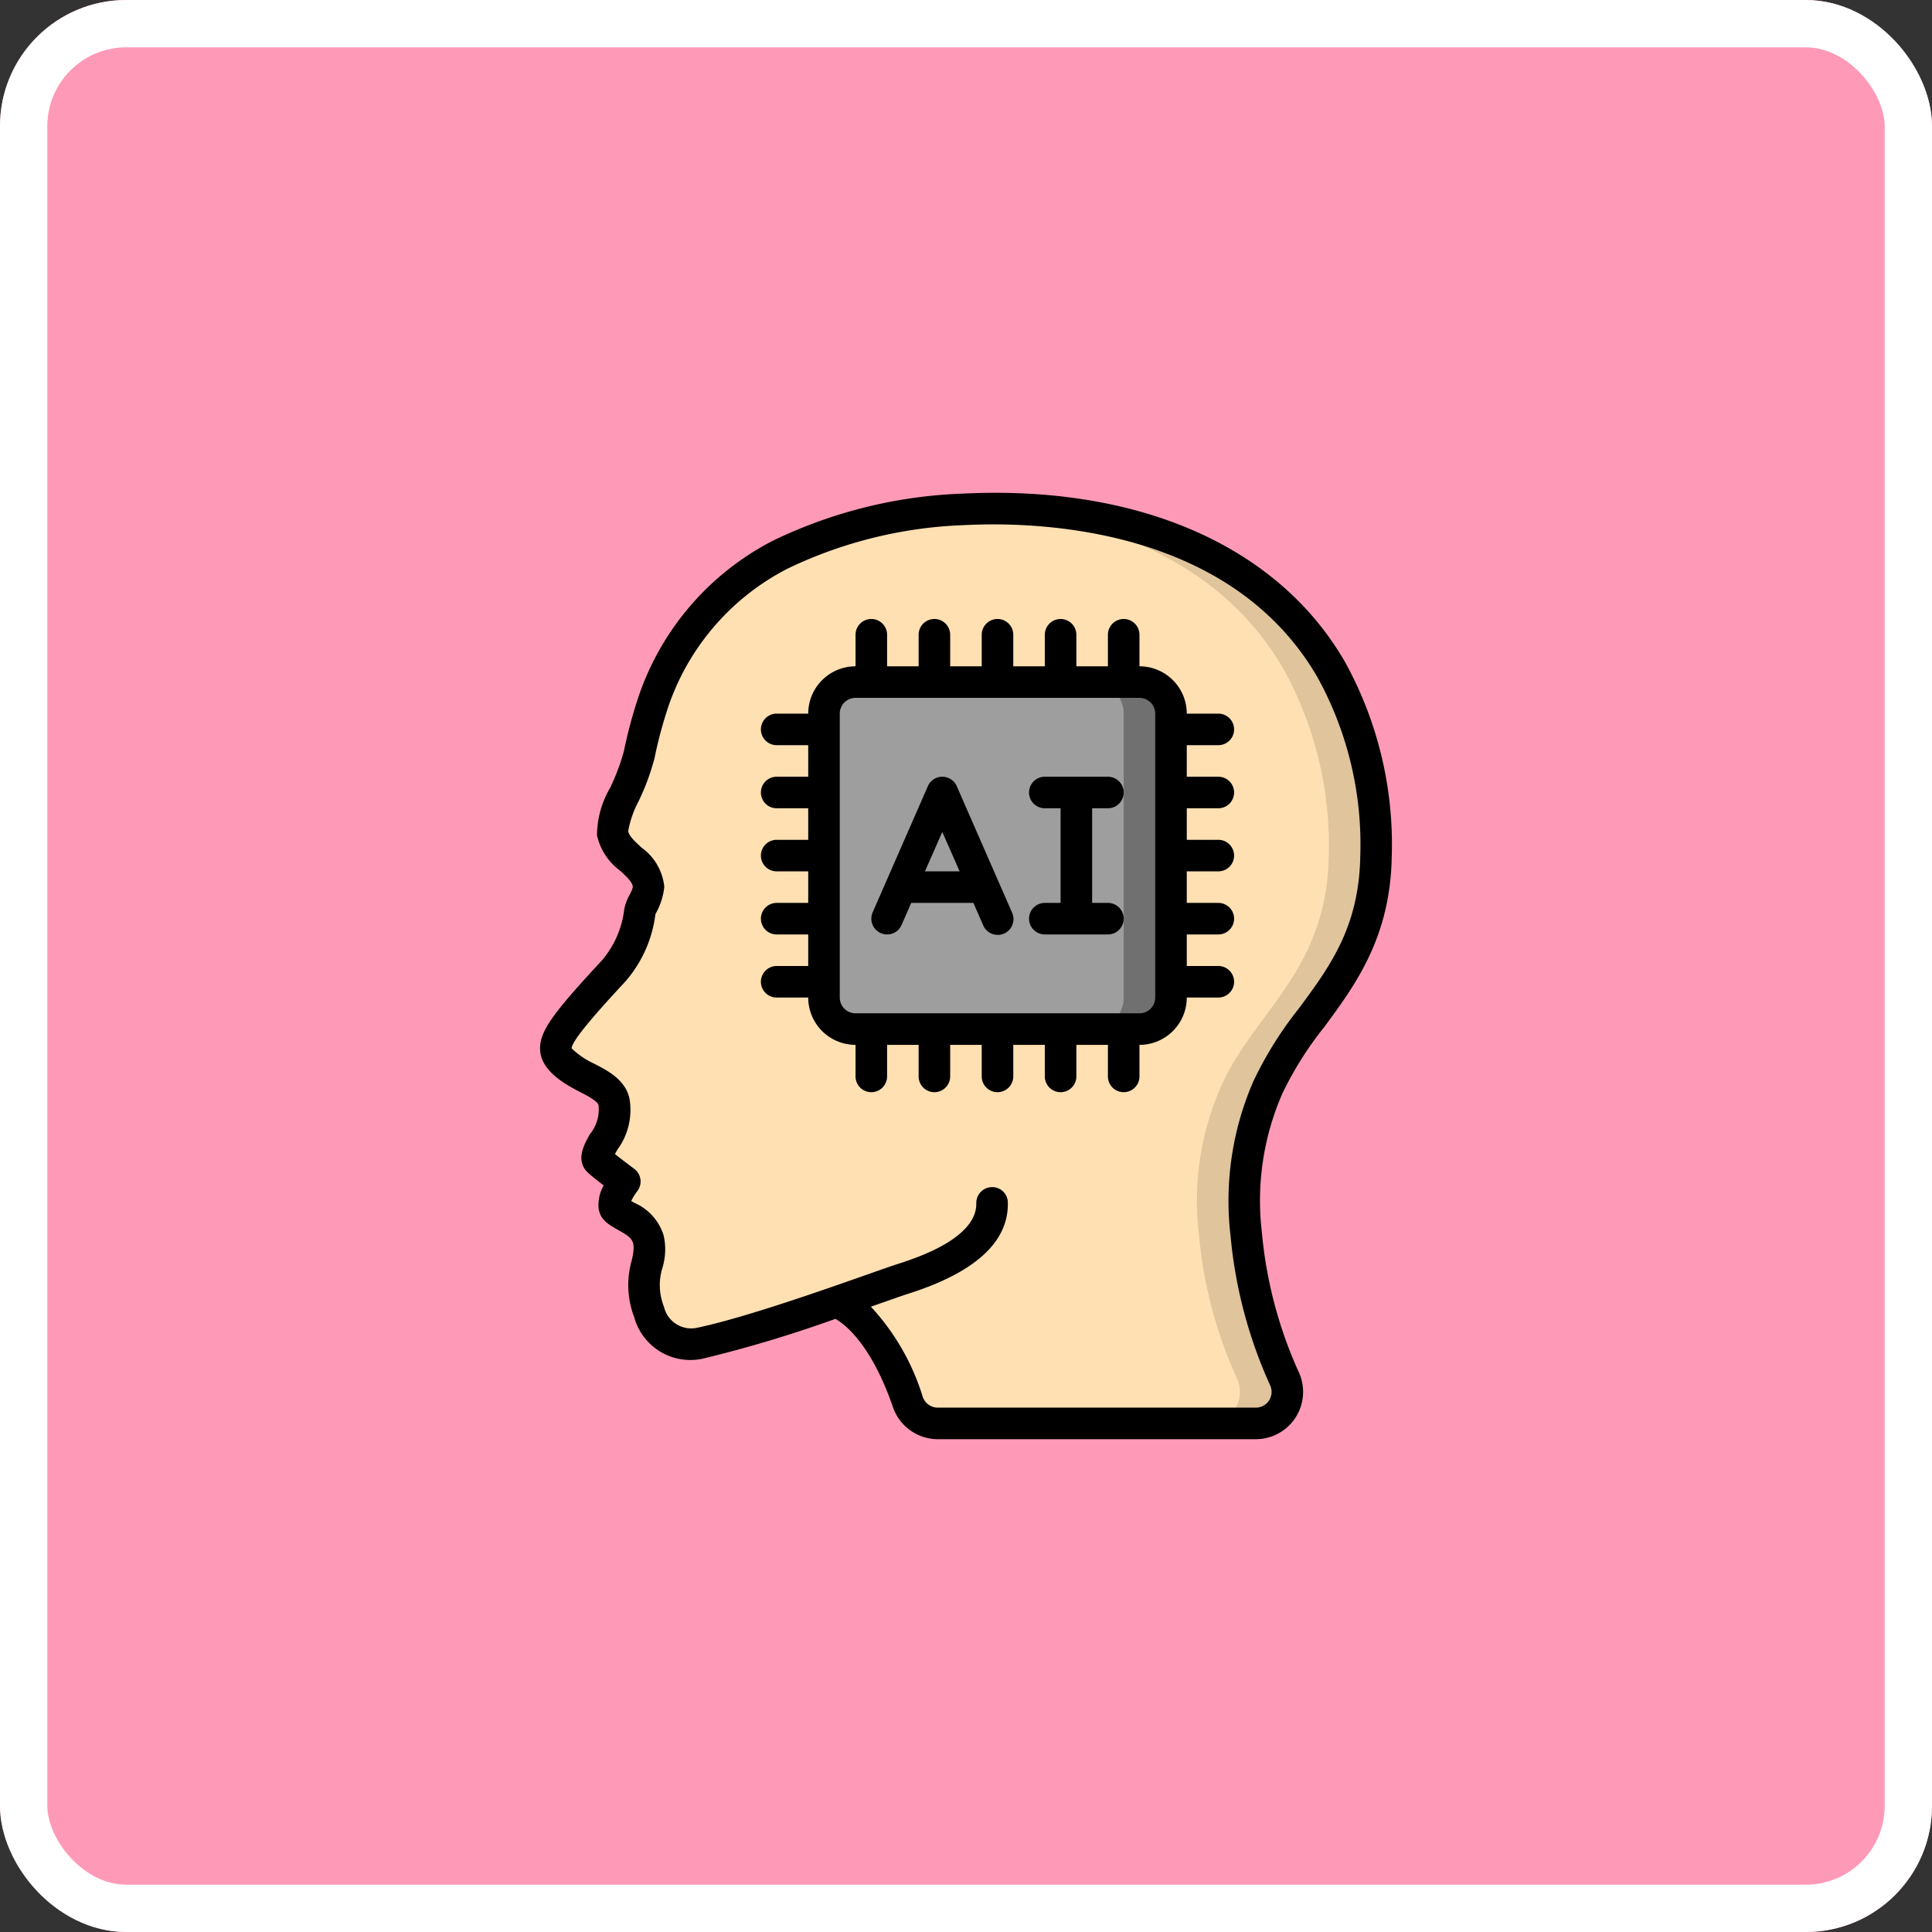 <svg id="Grupo_1112363" data-name="Grupo 1112363" xmlns="http://www.w3.org/2000/svg" width="122.486" height="122.487" viewBox="0 0 122.486 122.487">
  <rect x="0" y="0" width="122.486" height="122.487" fill="#333333" stroke="none"/>
  <g id="Rectángulo_402033" data-name="Rectángulo 402033" transform="translate(0)" fill="#fe9ab8" stroke="#fff" stroke-width="3">
    <rect width="122.486" height="122.486" rx="8" stroke="none"/>
    <rect x="1.5" y="1.5" width="119.486" height="119.486" rx="6.5" fill="none"/>
  </g>
  <g id="Page-1" transform="translate(34.24 31.243)">
    <g id="_024---Humanoid-AI" data-name="024---Humanoid-AI" transform="translate(-1)">
      <g id="Icons_copy" transform="translate(1 1)">
        <path id="Path" d="M47.17,55.13A1.994,1.994,0,0,1,45.37,58H25.21a2.009,2.009,0,0,1-1.9-1.37c-.65-1.9-2.11-5.25-4.5-6.34a81.823,81.823,0,0,1-8.7,2.63,2.715,2.715,0,0,1-3.2-1.99c-.86-2.47.32-3.14-.05-4.61-.26-1.02-1.23-1.27-1.98-1.81-.62-.43.49-1.85.49-1.85s-1.17-.87-1.6-1.24.18-.99.73-2.16a2.73,2.73,0,0,0,.19-1.62c-.2-1.07-1.83-1.48-2.63-2.08C.39,34.32.3,34.02,4.67,29.31a7.142,7.142,0,0,0,1.66-3.77c.08-.47.55-.98.55-1.55-.02-1.43-2.09-2.02-2.28-3.41-.15-1.08,1.24-3.05,1.69-4.98a26.619,26.619,0,0,1,.95-3.5,16.443,16.443,0,0,1,8.01-9.19A29.085,29.085,0,0,1,26.87.05C35.72-.39,45.43,2,50.16,10.22A23.066,23.066,0,0,1,53,22.01c-.11,7.35-4.78,9.92-6.85,14.68A17.9,17.9,0,0,0,44.77,46a28.017,28.017,0,0,0,2.39,9.1Z" fill="#ffe0b2" fill-rule="evenodd"/>
        <path id="Path-2" data-name="Path" d="M28.66,44.02c.06,2.97-4.31,4.39-5.66,4.82-.57.18-2.2.77-4.19,1.45" fill="#ffe0b2" fill-rule="evenodd"/>
        <path id="Path-3" data-name="Path" d="M47.16,55.1A28.017,28.017,0,0,1,44.77,46a17.9,17.9,0,0,1,1.38-9.31c2.07-4.76,6.74-7.33,6.85-14.68a23.066,23.066,0,0,0-2.84-11.79C45.525,2.165,36.11-.284,27.406.034,35.2.346,43.054,3.085,47.16,10.22A23.066,23.066,0,0,1,50,22.01c-.11,7.35-4.78,9.92-6.85,14.68A17.9,17.9,0,0,0,41.77,46a28.017,28.017,0,0,0,2.39,9.1l.01.03A1.994,1.994,0,0,1,42.37,58h3a1.994,1.994,0,0,0,1.8-2.87Z" fill="#dfc49c" fill-rule="evenodd"/>
        <rect id="Rectangle" width="22" height="22" rx="2" transform="translate(18 11)" fill="#9e9e9e"/>
        <path id="Path-4" data-name="Path" d="M38,11H35a2,2,0,0,1,2,2V31a2,2,0,0,1-2,2h3a2,2,0,0,0,2-2V13A2,2,0,0,0,38,11Z" fill="#707070" fill-rule="evenodd"/>
      </g>
      <g id="Icons">
        <g id="Grupo_1115725" data-name="Grupo 1115725">
          <path id="Shape" d="M6.341,26.376a6.1,6.1,0,0,1-1.407,3.255C1.794,33.019.9,34.187,1.008,35.4s1.424,2.025,2.5,2.575c.431.22,1.152.59,1.2.854a2.481,2.481,0,0,1-.544,1.826c-.389.691-.977,1.735-.055,2.514.215.191.585.482.923.741a2.526,2.526,0,0,0-.323,1.45c.11.752.624,1.026,1.286,1.4.885.506,1.111.657.81,1.927a5.677,5.677,0,0,0,.16,3.568,3.693,3.693,0,0,0,4.35,2.64,81.349,81.349,0,0,0,8.413-2.525c1.38.824,2.691,2.825,3.637,5.579A3.015,3.015,0,0,0,26.208,60H46.375a3,3,0,0,0,2.685-4.338,27.475,27.475,0,0,1-2.3-8.786,16.95,16.95,0,0,1,1.3-8.789,21.823,21.823,0,0,1,2.642-4.2c1.979-2.676,4.221-5.708,4.293-10.864a23.94,23.94,0,0,0-2.968-12.306C47.8,3.39,38.978-.492,27.822.05A30.05,30.05,0,0,0,15.8,3.018a17.394,17.394,0,0,0-8.5,9.735,29.682,29.682,0,0,0-.985,3.621,13.588,13.588,0,0,1-.883,2.346,6.013,6.013,0,0,0-.823,3,3.817,3.817,0,0,0,1.456,2.229c.489.45.81.766.813,1.054a1.8,1.8,0,0,1-.192.465,3.134,3.134,0,0,0-.345.908Zm1.074-3.9c-.4-.371-.785-.721-.828-1.03a6.471,6.471,0,0,1,.668-1.909,15.157,15.157,0,0,0,1-2.71,27.989,27.989,0,0,1,.914-3.383A15.433,15.433,0,0,1,16.707,4.8,28.043,28.043,0,0,1,27.921,2.048C32.828,1.8,44.846,2.264,50.3,11.72A21.938,21.938,0,0,1,53,23c-.063,4.513-1.927,7.034-3.9,9.7a23.747,23.747,0,0,0-2.868,4.588,18.967,18.967,0,0,0-1.456,9.828,29.356,29.356,0,0,0,2.5,9.447,1,1,0,0,1-.9,1.436H26.208a1.014,1.014,0,0,1-.951-.693A14.752,14.752,0,0,0,21.973,51.6c.8-.279,1.934-.684,2.324-.808,4.277-1.347,6.416-3.3,6.358-5.795a.983.983,0,0,0-1.022-.977,1,1,0,0,0-.977,1.023c.024,1.032-.817,2.537-4.962,3.842-1.487.472-8.88,3.247-12.786,4.061A1.772,1.772,0,0,1,8.854,51.6a3.7,3.7,0,0,1-.1-2.454,4.007,4.007,0,0,0,.077-2.075,3.311,3.311,0,0,0-1.839-2.048c-.071-.041-.144-.082-.215-.124a3.725,3.725,0,0,1,.384-.623,1,1,0,0,0-.193-1.418c-.239-.178-.81-.608-1.22-.936.05-.094.109-.2.162-.291a4.242,4.242,0,0,0,.766-3.18c-.232-1.226-1.4-1.825-2.255-2.262A5.122,5.122,0,0,1,3,35.22c.017-.578,2.218-2.953,3.4-4.23a7.993,7.993,0,0,0,1.914-4.283,4.357,4.357,0,0,0,.561-1.728,3.488,3.488,0,0,0-1.46-2.5Z"/>
          <path id="Shape-2" data-name="Shape" d="M16,30a1,1,0,0,0,0,2h2a3,3,0,0,0,3,3v2a1,1,0,0,0,2,0V35h2v2a1,1,0,0,0,2,0V35h2v2a1,1,0,0,0,2,0V35h2v2a1,1,0,0,0,2,0V35h2v2a1,1,0,0,0,2,0V35a3,3,0,0,0,3-3h2a1,1,0,0,0,0-2H42V28h2a1,1,0,0,0,0-2H42V24h2a1,1,0,0,0,0-2H42V20h2a1,1,0,0,0,0-2H42V16h2a1,1,0,0,0,0-2H42a3,3,0,0,0-3-3V9a1,1,0,0,0-2,0v2H35V9a1,1,0,0,0-2,0v2H31V9a1,1,0,0,0-2,0v2H27V9a1,1,0,0,0-2,0v2H23V9a1,1,0,0,0-2,0v2a3,3,0,0,0-3,3H16a1,1,0,0,0,0,2h2v2H16a1,1,0,0,0,0,2h2v2H16a1,1,0,0,0,0,2h2v2H16a1,1,0,0,0,0,2h2v2Zm4-16a1,1,0,0,1,1-1H39a1,1,0,0,1,1,1V32a1,1,0,0,1-1,1H21a1,1,0,0,1-1-1Z"/>
          <path id="Shape-3" data-name="Shape" d="M22.6,27.916a1,1,0,0,0,1.317-.515L24.53,26h3.942l.613,1.4a1,1,0,1,0,1.832-.8c-.128-.294-3.551-8.117-3.5-8a1,1,0,0,0-1.832,0l-3.5,8a1,1,0,0,0,.515,1.315ZM26.5,21.5,27.6,24H25.4Z"/>
        </g>
        <path id="Path-5" data-name="Path" d="M33,26a1,1,0,0,0,0,2h4a1,1,0,0,0,0-2H36V20h1a1,1,0,0,0,0-2H33a1,1,0,0,0,0,2h1v6Z" fill-rule="evenodd"/>
      </g>
    </g>
  </g>
</svg>
